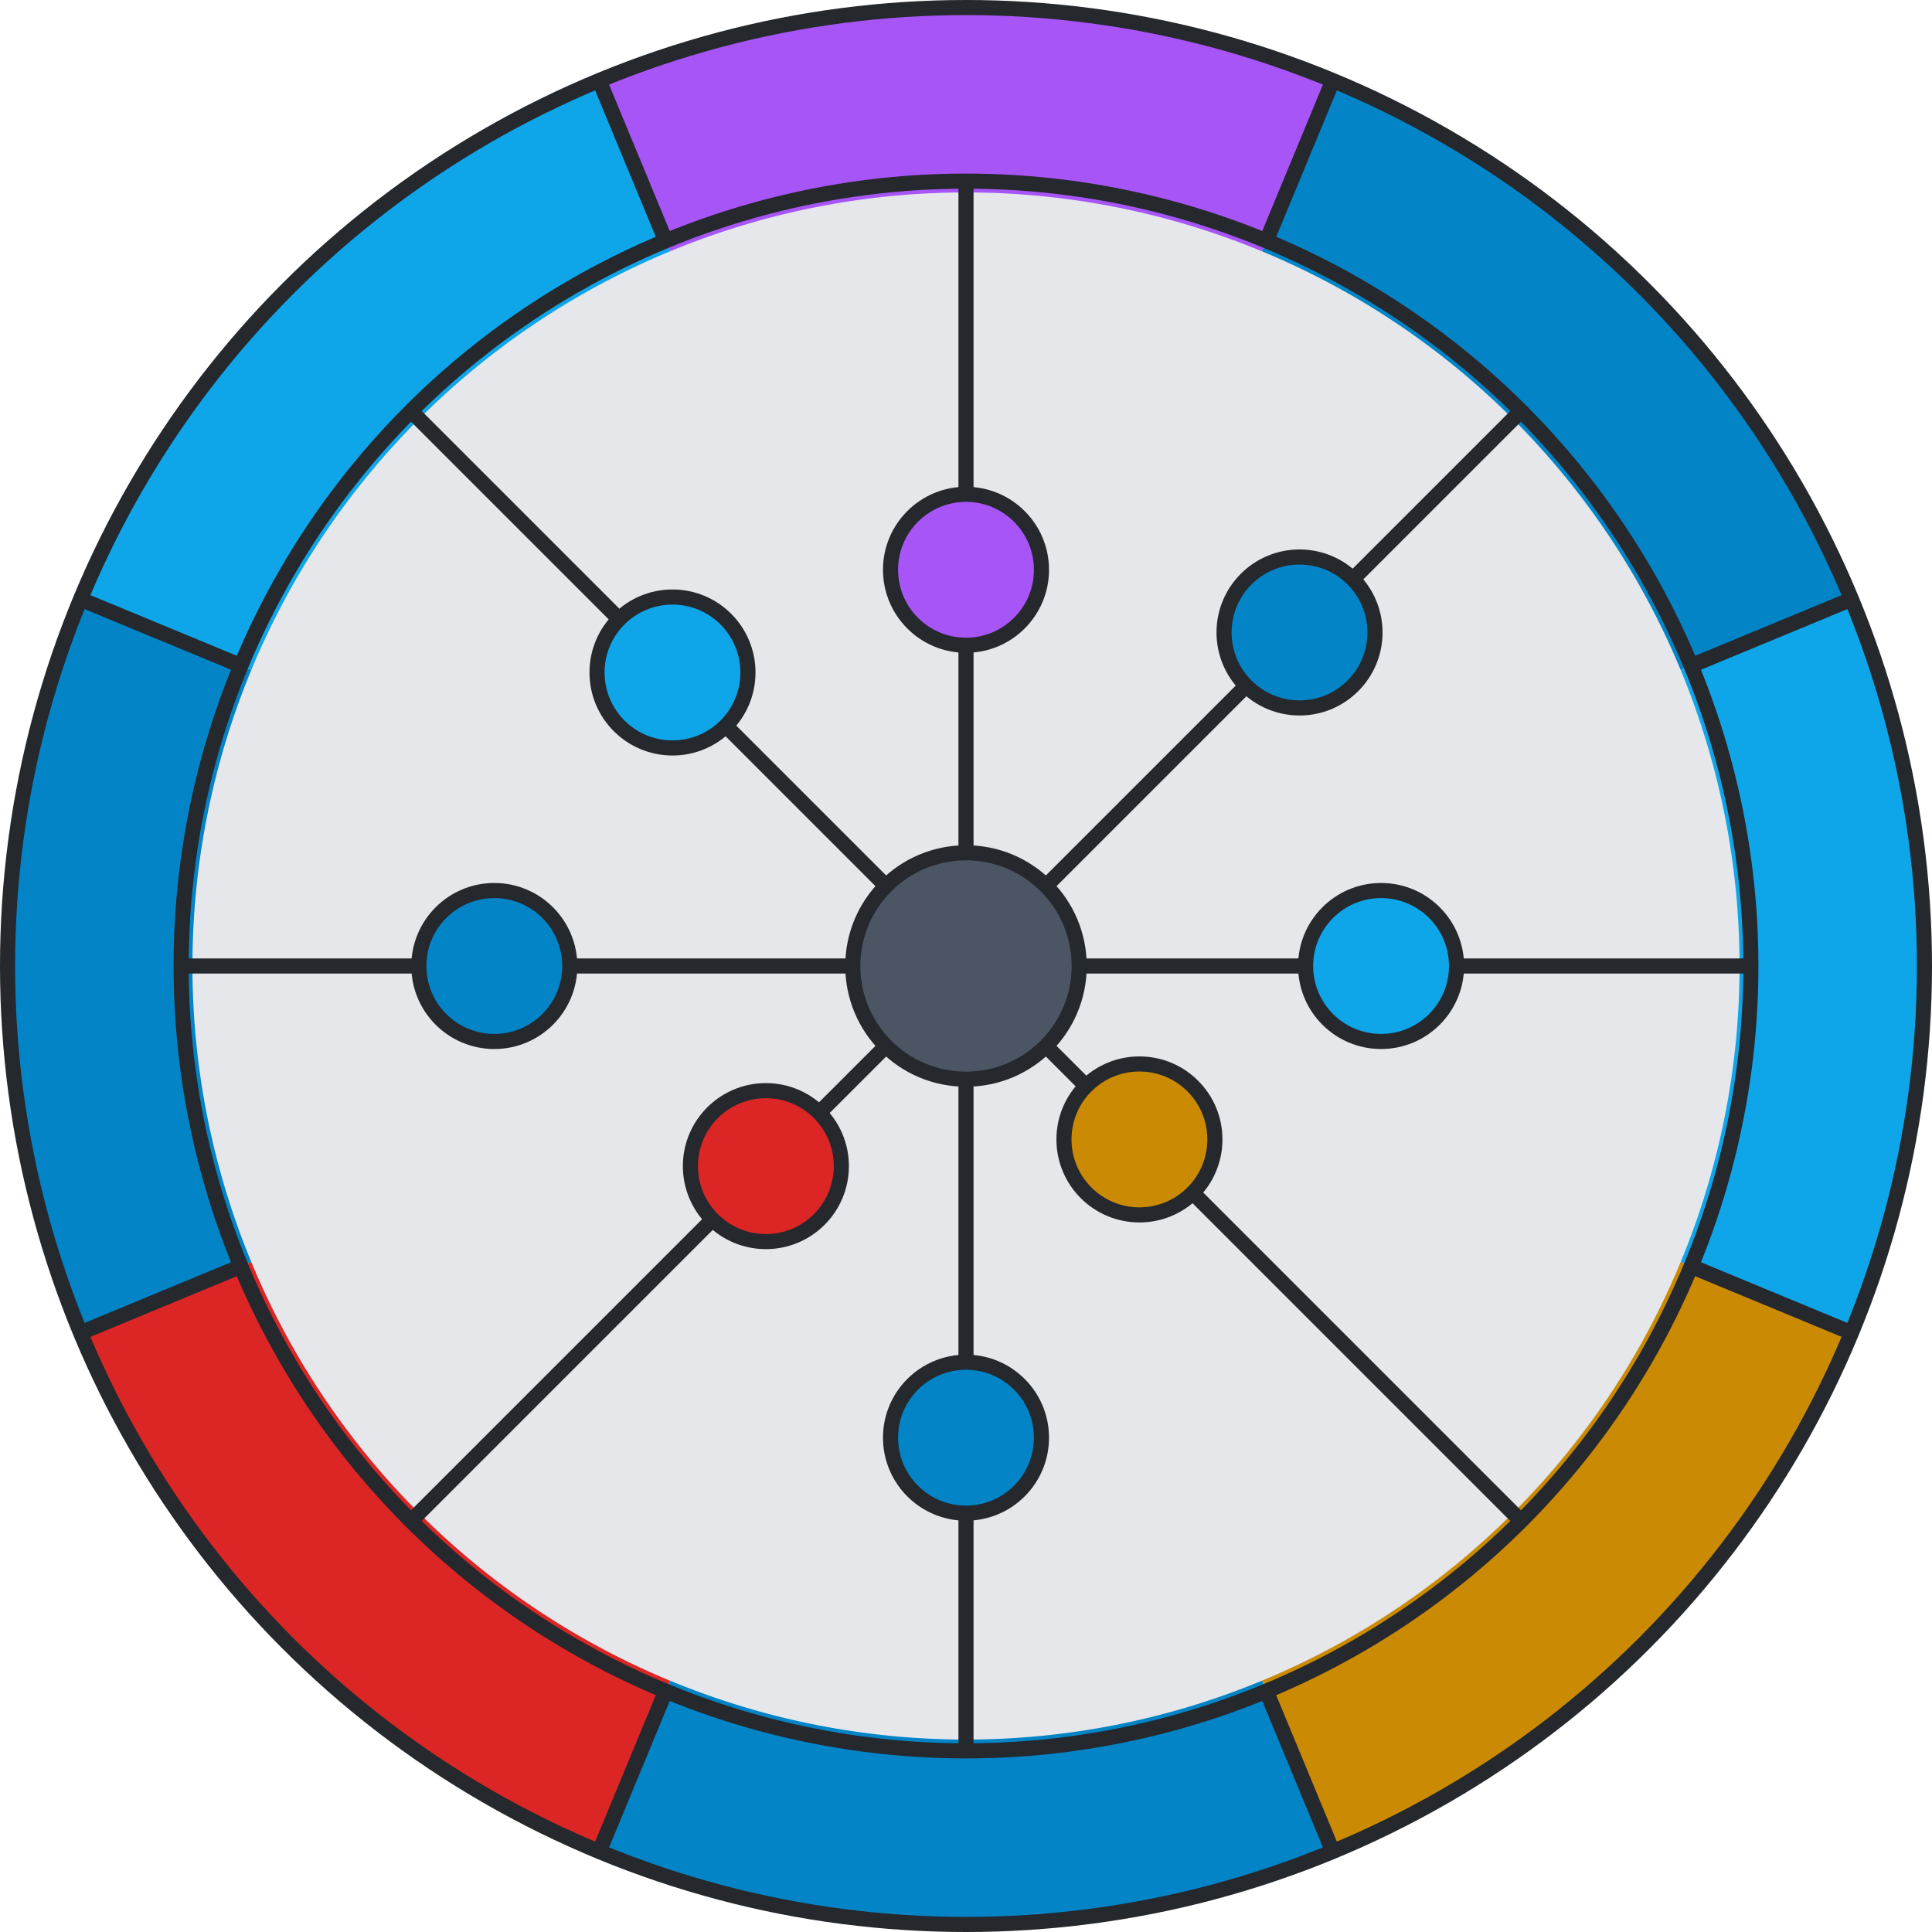 <svg viewBox="0 0 512 512" height="200" width="200" xmlns="http://www.w3.org/2000/svg" xmlns:xlink="http://www.w3.org/1999/xlink"><circle r="250" cx="256" cy="256" stroke-width="0" fill="#e5e7eb"></circle><path d="M 468.492 344.017 A 230 230 0 0 1 344.017 468.492" stroke-width="50" stroke="#CA8A04" fill="none"></path><path d="M 344.017 468.492 A 230 230 0 0 1 167.983 468.492" stroke-width="50" stroke="#0284C7" fill="none"></path><path d="M 167.983 468.492 A 230 230 0 0 1 43.508 344.017" stroke-width="50" stroke="#DC2626" fill="none"></path><path d="M 43.508 344.017 A 230 230 0 0 1 43.508 167.983" stroke-width="50" stroke="#0284C7" fill="none"></path><path d="M 43.508 167.983 A 230 230 0 0 1 167.983 43.508" stroke-width="50" stroke="#0EA5E9" fill="none"></path><path d="M 167.983 43.508 A 230 230 0 0 1 344.017 43.508" stroke-width="50" stroke="#A855F7" fill="none"></path><path d="M 344.017 43.508 A 230 230 0 0 1 468.492 167.983" stroke-width="50" stroke="#0284C7" fill="none"></path><path d="M 468.492 167.983 A 230 230 0 0 1 468.492 344.017" stroke-width="50" stroke="#0EA5E9" fill="none"></path><line x1="490.665" y1="353.202" x2="448.167" y2="335.598" stroke-width="4" stroke="#25282c"></line><line x1="353.202" y1="490.665" x2="335.598" y2="448.167" stroke-width="4" stroke="#25282c"></line><line x1="158.798" y1="490.665" x2="176.402" y2="448.167" stroke-width="4" stroke="#25282c"></line><line x1="21.335" y1="353.202" x2="63.833" y2="335.598" stroke-width="4" stroke="#25282c"></line><line x1="21.335" y1="158.798" x2="63.833" y2="176.402" stroke-width="4" stroke="#25282c"></line><line x1="158.798" y1="21.335" x2="176.402" y2="63.833" stroke-width="4" stroke="#25282c"></line><line x1="353.202" y1="21.335" x2="335.598" y2="63.833" stroke-width="4" stroke="#25282c"></line><line x1="490.665" y1="158.798" x2="448.167" y2="176.402" stroke-width="4" stroke="#25282c"></line><circle r="254" cx="256" cy="256" stroke-width="4" stroke="#25282c" fill="none"></circle><circle r="208" cx="256" cy="256" stroke-width="4" stroke="#25282c" fill="none"></circle><line x1="256" y1="256" x2="403.078" y2="403.078" stroke-width="4" stroke="#25282c"></line><line x1="256" y1="256" x2="256" y2="464" stroke-width="4" stroke="#25282c"></line><line x1="256" y1="256" x2="108.922" y2="403.078" stroke-width="4" stroke="#25282c"></line><line x1="256" y1="256" x2="48" y2="256" stroke-width="4" stroke="#25282c"></line><line x1="256" y1="256" x2="108.922" y2="108.922" stroke-width="4" stroke="#25282c"></line><line x1="256" y1="256" x2="256" y2="48" stroke-width="4" stroke="#25282c"></line><line x1="256" y1="256" x2="403.078" y2="108.922" stroke-width="4" stroke="#25282c"></line><line x1="256" y1="256" x2="464" y2="256" stroke-width="4" stroke="#25282c"></line><circle cx="301.962" cy="301.962" r="20" fill="#CA8A04" stroke-width="4" stroke="#25282c"></circle><circle cx="256" cy="381" r="20" fill="#0284C7" stroke-width="4" stroke="#25282c"></circle><circle cx="202.967" cy="309.033" r="20" fill="#DC2626" stroke-width="4" stroke="#25282c"></circle><circle cx="131" cy="256" r="20" fill="#0284C7" stroke-width="4" stroke="#25282c"></circle><circle cx="178.218" cy="178.218" r="20" fill="#0EA5E9" stroke-width="4" stroke="#25282c"></circle><circle cx="256" cy="151" r="20" fill="#A855F7" stroke-width="4" stroke="#25282c"></circle><circle cx="344.388" cy="167.612" r="20" fill="#0284C7" stroke-width="4" stroke="#25282c"></circle><circle cx="366" cy="256" r="20" fill="#0EA5E9" stroke-width="4" stroke="#25282c"></circle><circle r="30" cx="256" cy="256" stroke-width="4" stroke="#25282c" fill="#4b5563"></circle></svg>